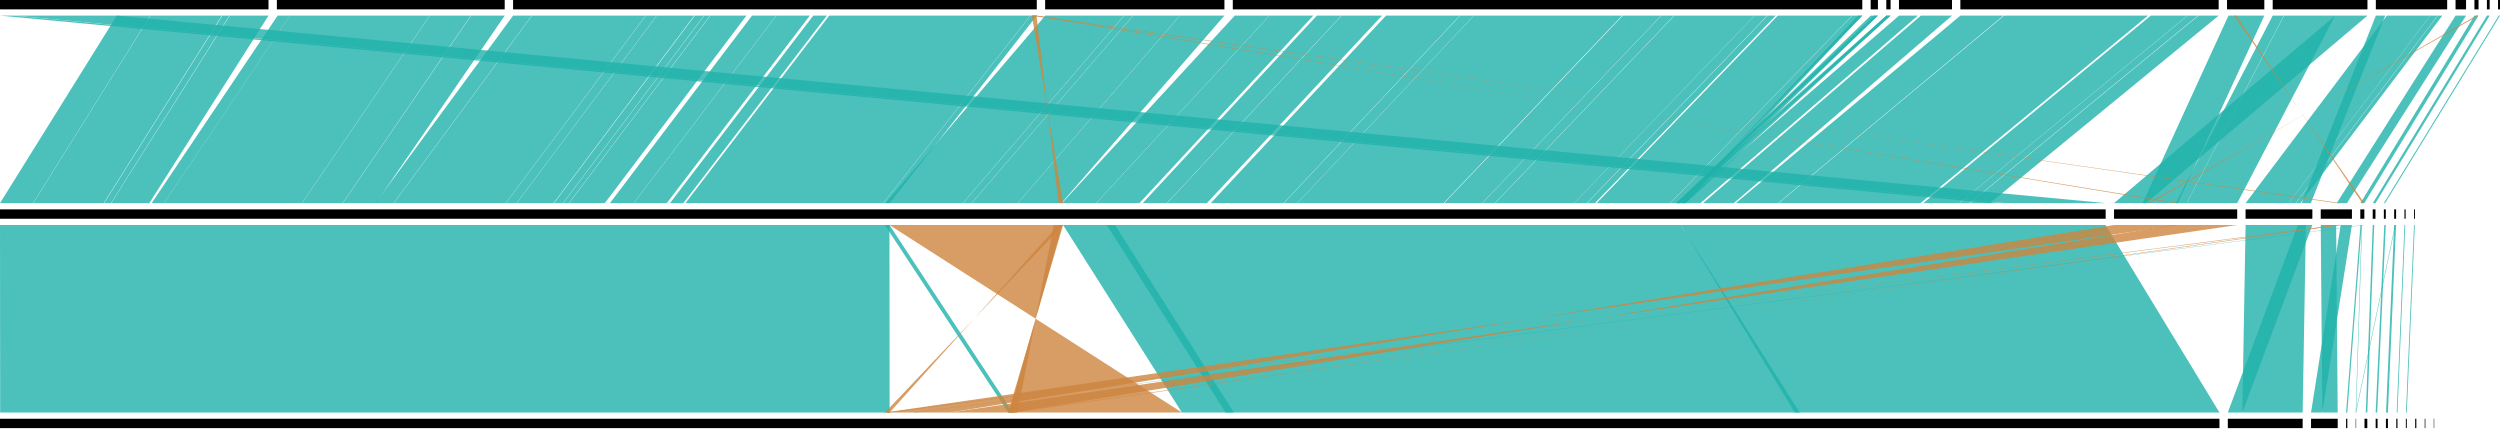 <?xml version="1.0" standalone="no"?>
<!DOCTYPE svg PUBLIC " -//W3C//DTD SVG 1.0//EN" "http://www.w3.org/TR/2001/REC-SVG-20010904/DTD/svg10.dtd">
<svg width="400" height="69.5">
<polygon points="0.0,0 42.958,0 42.958,1.5 0.0,1.5" fill="black" stroke="black" stroke-width="0" />
<polygon points="44.298,0 80.753,0 80.753,1.5 44.298,1.5" fill="black" stroke="black" stroke-width="0" />
<polygon points="82.092,0 165.884,0 165.884,1.5 82.092,1.5" fill="black" stroke="black" stroke-width="0" />
<polygon points="167.224,0 195.908,0 195.908,1.5 167.224,1.5" fill="black" stroke="black" stroke-width="0" />
<polygon points="197.247,0 297.968,0 297.968,1.5 197.247,1.5" fill="black" stroke="black" stroke-width="0" />
<polygon points="299.307,0 300.47,0 300.47,1.5 299.307,1.5" fill="black" stroke="black" stroke-width="0" />
<polygon points="301.809,0 302.495,0 302.495,1.5 301.809,1.5" fill="black" stroke="black" stroke-width="0" />
<polygon points="303.835,0 312.32,0 312.32,1.5 303.835,1.5" fill="black" stroke="black" stroke-width="0" />
<polygon points="313.659,0 354.985,0 354.985,1.5 313.659,1.5" fill="black" stroke="black" stroke-width="0" />
<polygon points="356.324,0 362.291,0 362.291,1.5 356.324,1.5" fill="black" stroke="black" stroke-width="0" />
<polygon points="363.631,0 378.794,0 378.794,1.5 363.631,1.5" fill="black" stroke="black" stroke-width="0" />
<polygon points="380.133,0 391.549,0 391.549,1.5 380.133,1.5" fill="black" stroke="black" stroke-width="0" />
<polygon points="392.888,0 394.569,0 394.569,1.5 392.888,1.5" fill="black" stroke="black" stroke-width="0" />
<polygon points="395.909,0 396.566,0 396.566,1.5 395.909,1.5" fill="black" stroke="black" stroke-width="0" />
<polygon points="397.906,0 398.347,0 398.347,1.5 397.906,1.5" fill="black" stroke="black" stroke-width="0" />
<polygon points="399.686,0 400,0 400,1.5 399.686,1.5" fill="black" stroke="black" stroke-width="0" />
<polygon points="0.0,33.5 336.907,33.5 336.907,35.0 0.0,35.0" fill="black" stroke="black" stroke-width="0" />
<polygon points="338.247,33.5 357.952,33.5 357.952,35.0 338.247,35.0" fill="black" stroke="black" stroke-width="0" />
<polygon points="359.292,33.5 369.978,33.5 369.978,35.0 359.292,35.0" fill="black" stroke="black" stroke-width="0" />
<polygon points="371.318,33.5 376.309,33.5 376.309,35.0 371.318,35.0" fill="black" stroke="black" stroke-width="0" />
<polygon points="377.648,33.5 378.296,33.5 378.296,35.0 377.648,35.0" fill="black" stroke="black" stroke-width="0" />
<polygon points="379.635,33.5 380.077,33.5 380.077,35.0 379.635,35.0" fill="black" stroke="black" stroke-width="0" />
<polygon points="381.416,33.5 381.729,33.5 381.729,35.0 381.416,35.0" fill="black" stroke="black" stroke-width="0" />
<polygon points="383.068,33.5 383.374,33.5 383.374,35.0 383.068,35.0" fill="black" stroke="black" stroke-width="0" />
<polygon points="384.714,33.5 384.902,33.5 384.902,35.0 384.714,35.0" fill="black" stroke="black" stroke-width="0" />
<polygon points="386.241,33.5 386.386,33.5 386.386,35.0 386.241,35.0" fill="black" stroke="black" stroke-width="0" />
<polygon points="0.0,67.0 355.111,67.0 355.111,68.5 0.0,68.5" fill="black" stroke="black" stroke-width="0" />
<polygon points="356.45,67.0 368.425,67.0 368.425,68.5 356.45,68.5" fill="black" stroke="black" stroke-width="0" />
<polygon points="369.765,67.0 374.033,67.0 374.033,68.5 369.765,68.5" fill="black" stroke="black" stroke-width="0" />
<polygon points="375.372,67.0 375.571,67.0 375.571,68.5 375.372,68.5" fill="black" stroke="black" stroke-width="0" />
<polygon points="376.911,67.0 376.981,67.0 376.981,68.5 376.911,68.5" fill="black" stroke="black" stroke-width="0" />
<polygon points="378.32,67.0 378.768,67.0 378.768,68.5 378.32,68.5" fill="black" stroke="black" stroke-width="0" />
<polygon points="380.107,67.0 380.408,67.0 380.408,68.5 380.107,68.5" fill="black" stroke="black" stroke-width="0" />
<polygon points="381.748,67.0 382.066,67.0 382.066,68.5 381.748,68.5" fill="black" stroke="black" stroke-width="0" />
<polygon points="383.406,67.0 383.599,67.0 383.599,68.5 383.406,68.5" fill="black" stroke="black" stroke-width="0" />
<polygon points="384.939,67.0 385.088,67.0 385.088,68.5 384.939,68.5" fill="black" stroke="black" stroke-width="0" />
<polygon points="386.427,67.0 386.615,67.0 386.615,68.5 386.427,68.5" fill="black" stroke="black" stroke-width="0" />
<polygon points="387.954,67.0 388.062,67.0 388.062,68.5 387.954,68.5" fill="black" stroke="black" stroke-width="0" />
<polygon points="389.401,67.0 389.473,67.0 389.473,68.5 389.401,68.5" fill="black" stroke="black" stroke-width="0" />
<polygon points="399.801,2.5 400,2.5 381.613,32.5 381.416,32.5" fill="lightseagreen" fill-opacity="0.8" stroke="lightseagreen" stroke-width="0" />
<polygon points="397.906,2.5 398.343,2.5 380.077,32.5 379.642,32.5" fill="lightseagreen" fill-opacity="0.8" stroke="lightseagreen" stroke-width="0" />
<polygon points="299.883,2.5 300.469,2.5 268.712,32.5 268.141,32.5" fill="lightseagreen" fill-opacity="0.8" stroke="lightseagreen" stroke-width="0" />
<polygon points="395.909,2.5 396.551,2.5 378.295,32.5 377.664,32.5" fill="lightseagreen" fill-opacity="0.8" stroke="lightseagreen" stroke-width="0" />
<polygon points="297.292,2.5 297.968,2.5 269.589,32.5 268.937,32.5" fill="lightseagreen" fill-opacity="0.8" stroke="lightseagreen" stroke-width="0" />
<polygon points="301.809,2.5 302.495,2.5 268.93,32.5 268.258,32.5" fill="lightseagreen" fill-opacity="0.8" stroke="lightseagreen" stroke-width="0" />
<polygon points="301.809,2.5 302.495,2.5 269.724,32.5 269.053,32.5" fill="lightseagreen" fill-opacity="0.8" stroke="lightseagreen" stroke-width="0" />
<polygon points="390.05,2.5 390.774,2.5 368.053,32.5 367.339,32.5" fill="lightseagreen" fill-opacity="0.8" stroke="lightseagreen" stroke-width="0" />
<polygon points="112.671,2.5 113.598,2.5 91.029,32.5 90.114,32.5" fill="lightseagreen" fill-opacity="0.8" stroke="lightseagreen" stroke-width="0" />
<polygon points="164.865,2.5 165.884,2.5 142.352,32.5 141.345,32.5" fill="lightseagreen" fill-opacity="0.8" stroke="lightseagreen" stroke-width="0" />
<polygon points="35.565,2.5 36.71,2.5 17.764,32.5 16.651,32.5" fill="lightseagreen" fill-opacity="0.8" stroke="lightseagreen" stroke-width="0" />
<polygon points="299.308,2.5 300.469,2.5 269.507,32.5 268.367,32.5" fill="lightseagreen" fill-opacity="0.8" stroke="lightseagreen" stroke-width="0" />
<polygon points="388.83,2.5 390.016,2.5 367.314,32.5 366.151,32.5" fill="lightseagreen" fill-opacity="0.8" stroke="lightseagreen" stroke-width="0" />
<polygon points="282.817,2.5 284.114,2.5 255.201,32.5 253.926,32.5" fill="lightseagreen" fill-opacity="0.8" stroke="lightseagreen" stroke-width="0" />
<polygon points="179.862,2.5 181.268,2.5 155.454,32.5 154.078,32.5" fill="lightseagreen" fill-opacity="0.8" stroke="lightseagreen" stroke-width="0" />
<polygon points="111.167,2.5 112.632,2.5 90.083,32.5 88.646,32.5" fill="lightseagreen" fill-opacity="0.8" stroke="lightseagreen" stroke-width="0" />
<polygon points="380.134,2.5 381.639,2.5 369.736,32.5 368.251,32.5" fill="lightseagreen" fill-opacity="0.8" stroke="lightseagreen" stroke-width="0" />
<polygon points="296.37,2.5 297.968,2.5 268.794,32.5 267.231,32.5" fill="lightseagreen" fill-opacity="0.8" stroke="lightseagreen" stroke-width="0" />
<polygon points="350.005,2.5 351.673,2.5 315.136,32.5 313.505,32.5" fill="lightseagreen" fill-opacity="0.8" stroke="lightseagreen" stroke-width="0" />
<polygon points="392.889,2.5 394.569,2.5 375.511,32.5 373.873,32.5" fill="lightseagreen" fill-opacity="0.8" stroke="lightseagreen" stroke-width="0" />
<polygon points="103.33,2.5 105.066,2.5 82.661,32.5 80.949,32.5" fill="lightseagreen" fill-opacity="0.8" stroke="lightseagreen" stroke-width="0" />
<polygon points="363.631,2.5 365.409,2.5 349.876,32.5 348.118,32.5" fill="lightseagreen" fill-opacity="0.8" stroke="lightseagreen" stroke-width="0" />
<polygon points="44.417,2.5 46.4,2.5 26.228,32.5 24.267,32.5" fill="lightseagreen" fill-opacity="0.8" stroke="lightseagreen" stroke-width="0" />
<polygon points="265.812,2.5 267.842,2.5 239.178,32.5 237.166,32.5" fill="lightseagreen" fill-opacity="0.8" stroke="lightseagreen" stroke-width="0" />
<polygon points="280.723,2.5 282.76,2.5 253.881,32.5 251.873,32.5" fill="lightseagreen" fill-opacity="0.8" stroke="lightseagreen" stroke-width="0" />
<polygon points="233.617,2.5 235.79,2.5 207.559,32.5 205.412,32.5" fill="lightseagreen" fill-opacity="0.8" stroke="lightseagreen" stroke-width="0" />
<polygon points="130.121,2.5 132.3,2.5 109.335,32.5 107.191,32.5" fill="lightseagreen" fill-opacity="0.8" stroke="lightseagreen" stroke-width="0" />
<polygon points="0.0,2.5 2.231,2.5 320.645,32.5 318.444,32.5" fill="lightseagreen" fill-opacity="0.8" stroke="lightseagreen" stroke-width="0" />
<polygon points="82.092,2.5 85.076,2.5 62.987,32.5 60.059,32.5" fill="lightseagreen" fill-opacity="0.8" stroke="lightseagreen" stroke-width="0" />
<polygon points="303.84,2.5 306.858,2.5 272.065,32.5 269.128,32.5" fill="lightseagreen" fill-opacity="0.8" stroke="lightseagreen" stroke-width="0" />
<polygon points="351.751,2.5 354.985,2.5 318.397,32.5 315.199,32.5" fill="lightseagreen" fill-opacity="0.8" stroke="lightseagreen" stroke-width="0" />
<polygon points="120.325,2.5 124.192,2.5 101.391,32.5 97.589,32.5" fill="lightseagreen" fill-opacity="0.8" stroke="lightseagreen" stroke-width="0" />
<polygon points="210.686,2.5 214.613,2.5 186.707,32.5 182.829,32.5" fill="lightseagreen" fill-opacity="0.8" stroke="lightseagreen" stroke-width="0" />
<polygon points="307.333,2.5 312.318,2.5 277.412,32.5 272.478,32.5" fill="lightseagreen" fill-opacity="0.8" stroke="lightseagreen" stroke-width="0" />
<polygon points="373.623,2.5 378.794,2.5 343.372,32.5 338.247,32.5" fill="lightseagreen" fill-opacity="0.8" stroke="lightseagreen" stroke-width="0" />
<polygon points="18.688,2.5 24.034,2.5 5.297,32.5 0.0,32.5" fill="lightseagreen" fill-opacity="0.8" stroke="lightseagreen" stroke-width="0" />
<polygon points="124.214,2.5 129.566,2.5 106.685,32.5 101.407,32.5" fill="lightseagreen" fill-opacity="0.8" stroke="lightseagreen" stroke-width="0" />
<polygon points="75.373,2.5 80.753,2.5 60.153,32.5 54.849,32.5" fill="lightseagreen" fill-opacity="0.8" stroke="lightseagreen" stroke-width="0" />
<polygon points="197.562,2.5 203.096,2.5 175.372,32.5 169.915,32.5" fill="lightseagreen" fill-opacity="0.8" stroke="lightseagreen" stroke-width="0" />
<polygon points="356.553,2.5 362.291,2.5 348.459,32.5 342.808,32.5" fill="lightseagreen" fill-opacity="0.8" stroke="lightseagreen" stroke-width="0" />
<polygon points="113.641,2.5 119.428,2.5 96.77,32.5 91.063,32.5" fill="lightseagreen" fill-opacity="0.8" stroke="lightseagreen" stroke-width="0" />
<polygon points="344.124,2.5 349.979,2.5 313.49,32.5 307.711,32.5" fill="lightseagreen" fill-opacity="0.8" stroke="lightseagreen" stroke-width="0" />
<polygon points="105.091,2.5 111.082,2.5 88.578,32.5 82.681,32.5" fill="lightseagreen" fill-opacity="0.8" stroke="lightseagreen" stroke-width="0" />
<polygon points="259.642,2.5 265.779,2.5 237.14,32.5 231.066,32.5" fill="lightseagreen" fill-opacity="0.8" stroke="lightseagreen" stroke-width="0" />
<polygon points="36.765,2.5 42.957,2.5 23.893,32.5 17.795,32.5" fill="lightseagreen" fill-opacity="0.8" stroke="lightseagreen" stroke-width="0" />
<polygon points="214.656,2.5 221.122,2.5 193.102,32.5 186.74,32.5" fill="lightseagreen" fill-opacity="0.8" stroke="lightseagreen" stroke-width="0" />
<polygon points="68.755,2.5 75.326,2.5 54.821,32.5 48.326,32.5" fill="lightseagreen" fill-opacity="0.8" stroke="lightseagreen" stroke-width="0" />
<polygon points="313.659,2.5 320.547,2.5 284.511,32.5 277.714,32.5" fill="lightseagreen" fill-opacity="0.8" stroke="lightseagreen" stroke-width="0" />
<polygon points="381.901,2.5 388.828,2.5 366.155,32.5 359.292,32.5" fill="lightseagreen" fill-opacity="0.8" stroke="lightseagreen" stroke-width="0" />
<polygon points="203.117,2.5 210.125,2.5 182.308,32.5 175.387,32.5" fill="lightseagreen" fill-opacity="0.8" stroke="lightseagreen" stroke-width="0" />
<polygon points="188.774,2.5 195.903,2.5 169.829,32.5 162.85,32.5" fill="lightseagreen" fill-opacity="0.8" stroke="lightseagreen" stroke-width="0" />
<polygon points="181.292,2.5 188.753,2.5 162.836,32.5 155.475,32.5" fill="lightseagreen" fill-opacity="0.8" stroke="lightseagreen" stroke-width="0" />
<polygon points="365.439,2.5 373.623,2.5 357.952,32.5 349.883,32.5" fill="lightseagreen" fill-opacity="0.8" stroke="lightseagreen" stroke-width="0" />
<polygon points="24.058,2.5 35.498,2.5 16.6,32.5 5.316,32.5" fill="lightseagreen" fill-opacity="0.8" stroke="lightseagreen" stroke-width="0" />
<polygon points="221.761,2.5 233.568,2.5 205.371,32.5 193.716,32.5" fill="lightseagreen" fill-opacity="0.8" stroke="lightseagreen" stroke-width="0" />
<polygon points="284.439,2.5 296.337,2.5 267.205,32.5 255.462,32.5" fill="lightseagreen" fill-opacity="0.8" stroke="lightseagreen" stroke-width="0" />
<polygon points="167.233,2.5 179.836,2.5 154.057,32.5 141.674,32.5" fill="lightseagreen" fill-opacity="0.8" stroke="lightseagreen" stroke-width="0" />
<polygon points="267.892,2.5 280.71,2.5 251.875,32.5 239.215,32.5" fill="lightseagreen" fill-opacity="0.8" stroke="lightseagreen" stroke-width="0" />
<polygon points="2.361,2.5 18.688,2.5 336.907,32.5 320.751,32.5" fill="lightseagreen" fill-opacity="0.8" stroke="lightseagreen" stroke-width="0" />
<polygon points="85.109,2.5 103.298,2.5 80.929,32.5 63.017,32.5" fill="lightseagreen" fill-opacity="0.8" stroke="lightseagreen" stroke-width="0" />
<polygon points="46.386,2.5 68.734,2.5 48.31,32.5 26.223,32.5" fill="lightseagreen" fill-opacity="0.8" stroke="lightseagreen" stroke-width="0" />
<polygon points="320.654,2.5 343.673,2.5 307.276,32.5 284.575,32.5" fill="lightseagreen" fill-opacity="0.8" stroke="lightseagreen" stroke-width="0" />
<polygon points="235.81,2.5 259.534,2.5 230.981,32.5 207.574,32.5" fill="lightseagreen" fill-opacity="0.8" stroke="lightseagreen" stroke-width="0" />
<polygon points="132.673,2.5 164.842,2.5 141.329,32.5 109.668,32.5" fill="lightseagreen" fill-opacity="0.8" stroke="lightseagreen" stroke-width="0" />
<polygon points="396.543,2.5 396.21,2.5 344.022,32.5 343.691,32.5" fill="peru" fill-opacity="0.8" stroke="peru" stroke-width="0" />
<polygon points="357.787,2.5 357.452,2.5 378.288,32.5 377.956,32.5" fill="peru" fill-opacity="0.8" stroke="peru" stroke-width="0" />
<polygon points="165.844,2.5 165.097,2.5 348.595,32.5 347.855,32.5" fill="peru" fill-opacity="0.8" stroke="peru" stroke-width="0" />
<polygon points="165.847,2.5 165.097,2.5 374.511,32.5 373.775,32.5" fill="peru" fill-opacity="0.8" stroke="peru" stroke-width="0" />
<polygon points="165.845,2.5 165.095,2.5 170.1,32.5 169.358,32.5" fill="peru" fill-opacity="0.8" stroke="peru" stroke-width="0" />
<polygon points="377.865,36.0 377.936,36.0 376.981,66.0 376.911,66.0" fill="lightseagreen" fill-opacity="0.8" stroke="lightseagreen" stroke-width="0" />
<polygon points="383.206,36.0 383.277,36.0 376.981,66.0 376.911,66.0" fill="lightseagreen" fill-opacity="0.8" stroke="lightseagreen" stroke-width="0" />
<polygon points="384.714,36.0 384.844,36.0 383.599,66.0 383.469,66.0" fill="lightseagreen" fill-opacity="0.8" stroke="lightseagreen" stroke-width="0" />
<polygon points="386.241,36.0 386.375,36.0 385.088,66.0 384.955,66.0" fill="lightseagreen" fill-opacity="0.8" stroke="lightseagreen" stroke-width="0" />
<polygon points="377.671,36.0 377.87,36.0 375.571,66.0 375.372,66.0" fill="lightseagreen" fill-opacity="0.8" stroke="lightseagreen" stroke-width="0" />
<polygon points="379.635,36.0 379.876,36.0 378.768,66.0 378.527,66.0" fill="lightseagreen" fill-opacity="0.8" stroke="lightseagreen" stroke-width="0" />
<polygon points="381.481,36.0 381.729,36.0 380.354,66.0 380.107,66.0" fill="lightseagreen" fill-opacity="0.8" stroke="lightseagreen" stroke-width="0" />
<polygon points="383.068,36.0 383.371,36.0 382.066,66.0 381.763,66.0" fill="lightseagreen" fill-opacity="0.8" stroke="lightseagreen" stroke-width="0" />
<polygon points="377.956,36.0 378.288,36.0 146.509,66.0 146.177,66.0" fill="lightseagreen" fill-opacity="0.8" stroke="lightseagreen" stroke-width="0" />
<polygon points="141.573,36.0 142.314,36.0 162.055,66.0 161.313,66.0" fill="lightseagreen" fill-opacity="0.8" stroke="lightseagreen" stroke-width="0" />
<polygon points="374.506,36.0 376.309,36.0 371.568,66.0 369.765,66.0" fill="lightseagreen" fill-opacity="0.8" stroke="lightseagreen" stroke-width="0" />
<polygon points="367.657,36.0 369.978,36.0 358.773,66.0 356.45,66.0" fill="lightseagreen" fill-opacity="0.8" stroke="lightseagreen" stroke-width="0" />
<polygon points="371.318,36.0 373.783,36.0 374.033,66.0 371.568,66.0" fill="lightseagreen" fill-opacity="0.8" stroke="lightseagreen" stroke-width="0" />
<polygon points="170.093,36.0 178.412,36.0 197.423,66.0 189.101,66.0" fill="lightseagreen" fill-opacity="0.8" stroke="lightseagreen" stroke-width="0" />
<polygon points="359.292,36.0 368.943,36.0 368.425,66.0 358.773,66.0" fill="lightseagreen" fill-opacity="0.8" stroke="lightseagreen" stroke-width="0" />
<polygon points="268.937,36.0 336.883,36.0 355.111,66.0 287.158,66.0" fill="lightseagreen" fill-opacity="0.8" stroke="lightseagreen" stroke-width="0" />
<polygon points="177.078,36.0 268.938,36.0 287.956,66.0 196.086,66.0" fill="lightseagreen" fill-opacity="0.8" stroke="lightseagreen" stroke-width="0" />
<polygon points="0.0,36.0 142.313,36.0 142.342,66.0 0.024,66.0" fill="lightseagreen" fill-opacity="0.8" stroke="lightseagreen" stroke-width="0" />
<polygon points="374.511,36.0 373.777,36.0 142.343,66.0 141.601,66.0" fill="peru" fill-opacity="0.8" stroke="peru" stroke-width="0" />
<polygon points="374.511,36.0 373.776,36.0 162.056,66.0 161.314,66.0" fill="peru" fill-opacity="0.8" stroke="peru" stroke-width="0" />
<polygon points="170.1,36.0 169.358,36.0 142.342,66.0 141.599,66.0" fill="peru" fill-opacity="0.8" stroke="peru" stroke-width="0" />
<polygon points="170.098,36.0 168.603,36.0 162.804,66.0 161.313,66.0" fill="peru" fill-opacity="0.8" stroke="peru" stroke-width="0" />
<polygon points="357.952,36.0 347.855,36.0 162.054,66.0 151.954,66.0" fill="peru" fill-opacity="0.8" stroke="peru" stroke-width="0" />
<polygon points="348.595,36.0 338.247,36.0 151.954,66.0 141.601,66.0" fill="peru" fill-opacity="0.8" stroke="peru" stroke-width="0" />
<polygon points="169.942,36.0 142.308,36.0 189.101,66.0 161.47,66.0" fill="peru" fill-opacity="0.8" stroke="peru" stroke-width="0" />
</svg>
